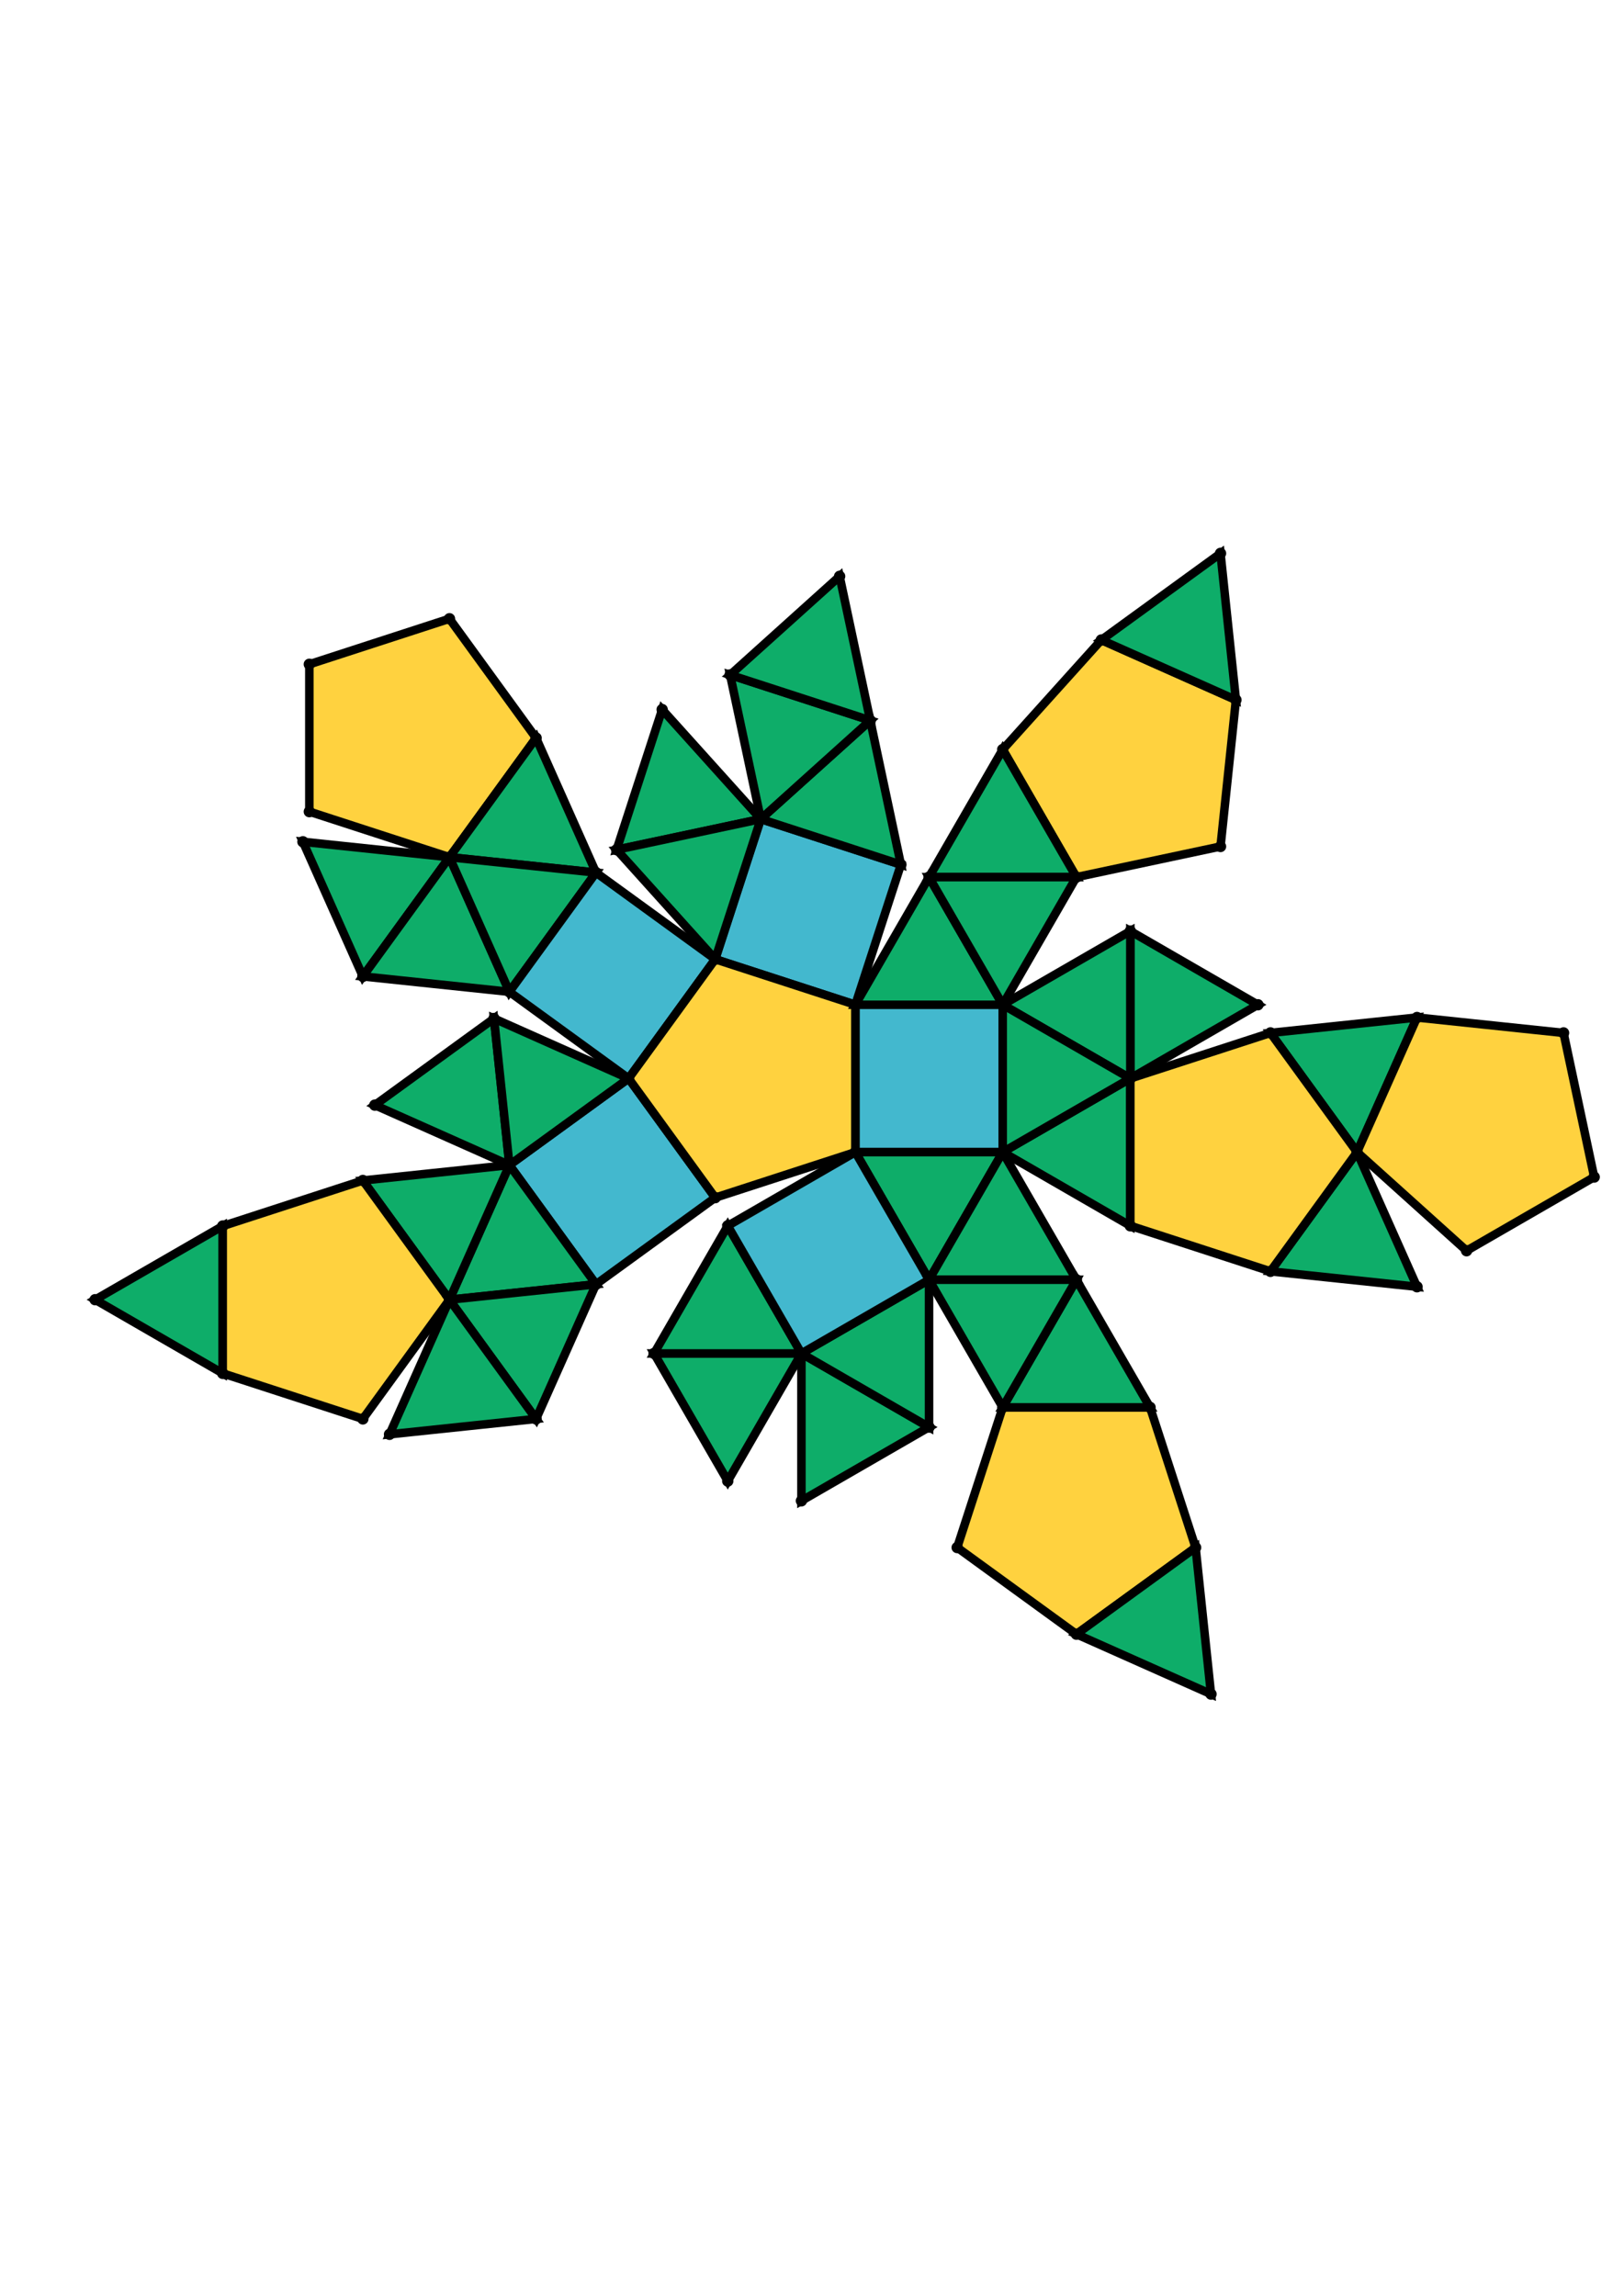 <?xml version="1.0" encoding="UTF-8" standalone="yes"?>
<!DOCTYPE svg PUBLIC "-//W3C//DTD SVG 1.0//EN" "http://www.w3.org/TR/2001/REC-SVG-20010904/DTD/svg10.dtd">
<!-- generated using polymake; Michael Joswig, Georg Loho, Benjamin Lorenz, Rico Raber; license CC BY-NC-SA 3.0; see polymake.org and matchthenet.de -->
<svg height="841pt" id="document" viewBox="0 -491.734 572 491.734" width="595pt" xmlns="http://www.w3.org/2000/svg" xmlns:svg="http://www.w3.org/2000/svg" xmlns:xlink="http://www.w3.org/1999/xlink">
	<title id="document_title">planar_net_</title>
	<polygon points="301.274,-244.367 353.173,-244.367 353.173,-296.267 301.274,-296.267 " style="fill: rgb(67,184,206); fill-opacity: 1; stroke: rgb(0,0,0); stroke-width: 3" />
	<polygon points="301.274,-244.367 327.224,-199.421 353.173,-244.367 " style="fill: rgb(14,173,105); fill-opacity: 1; stroke: rgb(0,0,0); stroke-width: 3" />
	<polygon points="379.123,-199.421 353.173,-244.367 327.224,-199.421 " style="fill: rgb(14,173,105); fill-opacity: 1; stroke: rgb(0,0,0); stroke-width: 3" />
	<polygon points="379.123,-341.213 429.888,-352.004 435.313,-403.619 387.901,-424.728 353.173,-386.159 " style="fill: rgb(255,210,63); fill-opacity: 1; stroke: rgb(0,0,0); stroke-width: 3" />
	<polygon points="447.479,-286.355 477.985,-244.367 499.094,-291.78 " style="fill: rgb(14,173,105); fill-opacity: 1; stroke: rgb(0,0,0); stroke-width: 3" />
	<polygon points="327.224,-341.213 379.123,-341.213 353.173,-386.159 " style="fill: rgb(14,173,105); fill-opacity: 1; stroke: rgb(0,0,0); stroke-width: 3" />
	<polygon points="301.274,-296.267 317.312,-345.626 267.952,-361.664 251.914,-312.305 " style="fill: rgb(67,184,206); fill-opacity: 1; stroke: rgb(0,0,0); stroke-width: 3" />
	<polygon points="267.952,-361.664 317.312,-345.626 306.521,-396.392 " style="fill: rgb(14,173,105); fill-opacity: 1; stroke: rgb(0,0,0); stroke-width: 3" />
	<polygon points="405.073,-154.475 353.173,-154.475 337.135,-105.115 379.123,-74.609 421.111,-105.115 " style="fill: rgb(255,210,63); fill-opacity: 1; stroke: rgb(0,0,0); stroke-width: 3" />
	<polygon points="327.224,-147.521 282.277,-173.471 282.277,-121.572 " style="fill: rgb(14,173,105); fill-opacity: 1; stroke: rgb(0,0,0); stroke-width: 3" />
	<polygon points="421.111,-105.115 379.123,-74.609 426.536,-53.5 " style="fill: rgb(14,173,105); fill-opacity: 1; stroke: rgb(0,0,0); stroke-width: 3" />
	<polygon points="158.312,-348.235 188.817,-390.223 158.312,-432.211 108.952,-416.173 108.952,-364.273 " style="fill: rgb(255,210,63); fill-opacity: 1; stroke: rgb(0,0,0); stroke-width: 3" />
	<polygon points="251.914,-228.329 221.409,-270.317 179.421,-239.811 209.927,-197.824 " style="fill: rgb(67,184,206); fill-opacity: 1; stroke: rgb(0,0,0); stroke-width: 3" />
	<polygon points="33.5,-192.399 78.446,-166.449 78.446,-218.348 " style="fill: rgb(14,173,105); fill-opacity: 1; stroke: rgb(0,0,0); stroke-width: 3" />
	<polygon points="158.312,-348.235 209.927,-342.81 188.817,-390.223 " style="fill: rgb(14,173,105); fill-opacity: 1; stroke: rgb(0,0,0); stroke-width: 3" />
	<polygon points="209.927,-197.824 179.421,-239.811 158.312,-192.399 " style="fill: rgb(14,173,105); fill-opacity: 1; stroke: rgb(0,0,0); stroke-width: 3" />
	<polygon points="127.806,-306.248 158.312,-348.235 106.696,-353.66 " style="fill: rgb(14,173,105); fill-opacity: 1; stroke: rgb(0,0,0); stroke-width: 3" />
	<polygon points="179.421,-239.811 173.996,-291.426 132.008,-260.921 " style="fill: rgb(14,173,105); fill-opacity: 1; stroke: rgb(0,0,0); stroke-width: 3" />
	<polygon points="179.421,-300.823 158.312,-348.235 127.806,-306.248 " style="fill: rgb(14,173,105); fill-opacity: 1; stroke: rgb(0,0,0); stroke-width: 3" />
	<polygon points="158.312,-192.399 179.421,-239.811 127.806,-234.386 " style="fill: rgb(14,173,105); fill-opacity: 1; stroke: rgb(0,0,0); stroke-width: 3" />
	<polygon points="179.421,-300.823 209.927,-342.81 158.312,-348.235 " style="fill: rgb(14,173,105); fill-opacity: 1; stroke: rgb(0,0,0); stroke-width: 3" />
	<polygon points="221.409,-270.317 173.996,-291.426 179.421,-239.811 " style="fill: rgb(14,173,105); fill-opacity: 1; stroke: rgb(0,0,0); stroke-width: 3" />
	<polygon points="158.312,-192.399 127.806,-234.386 78.446,-218.348 78.446,-166.449 127.806,-150.411 " style="fill: rgb(255,210,63); fill-opacity: 1; stroke: rgb(0,0,0); stroke-width: 3" />
	<polygon points="209.927,-197.824 158.312,-192.399 188.817,-150.411 " style="fill: rgb(14,173,105); fill-opacity: 1; stroke: rgb(0,0,0); stroke-width: 3" />
	<polygon points="188.817,-150.411 158.312,-192.399 137.202,-144.986 " style="fill: rgb(14,173,105); fill-opacity: 1; stroke: rgb(0,0,0); stroke-width: 3" />
	<polygon points="221.409,-270.317 251.914,-312.305 209.927,-342.81 179.421,-300.823 " style="fill: rgb(67,184,206); fill-opacity: 1; stroke: rgb(0,0,0); stroke-width: 3" />
	<polygon points="217.187,-350.874 267.952,-361.664 233.225,-400.233 " style="fill: rgb(14,173,105); fill-opacity: 1; stroke: rgb(0,0,0); stroke-width: 3" />
	<polygon points="251.914,-312.305 267.952,-361.664 217.187,-350.874 " style="fill: rgb(14,173,105); fill-opacity: 1; stroke: rgb(0,0,0); stroke-width: 3" />
	<polygon points="282.277,-173.471 230.378,-173.471 256.327,-128.525 " style="fill: rgb(14,173,105); fill-opacity: 1; stroke: rgb(0,0,0); stroke-width: 3" />
	<polygon points="256.327,-218.418 230.378,-173.471 282.277,-173.471 " style="fill: rgb(14,173,105); fill-opacity: 1; stroke: rgb(0,0,0); stroke-width: 3" />
	<polygon points="267.952,-361.664 306.521,-396.392 257.162,-412.429 " style="fill: rgb(14,173,105); fill-opacity: 1; stroke: rgb(0,0,0); stroke-width: 3" />
	<polygon points="306.521,-396.392 295.731,-447.157 257.162,-412.429 " style="fill: rgb(14,173,105); fill-opacity: 1; stroke: rgb(0,0,0); stroke-width: 3" />
	<polygon points="387.901,-424.728 435.313,-403.619 429.888,-455.234 " style="fill: rgb(14,173,105); fill-opacity: 1; stroke: rgb(0,0,0); stroke-width: 3" />
	<polygon points="301.274,-244.367 301.274,-296.267 251.914,-312.305 221.409,-270.317 251.914,-228.329 " style="fill: rgb(255,210,63); fill-opacity: 1; stroke: rgb(0,0,0); stroke-width: 3" />
	<polygon points="477.985,-244.367 447.479,-202.38 499.094,-196.955 " style="fill: rgb(14,173,105); fill-opacity: 1; stroke: rgb(0,0,0); stroke-width: 3" />
	<polygon points="477.985,-244.367 516.554,-209.64 561.5,-235.589 550.709,-286.355 499.094,-291.78 " style="fill: rgb(255,210,63); fill-opacity: 1; stroke: rgb(0,0,0); stroke-width: 3" />
	<polygon points="327.224,-199.421 282.277,-173.471 327.224,-147.521 " style="fill: rgb(14,173,105); fill-opacity: 1; stroke: rgb(0,0,0); stroke-width: 3" />
	<polygon points="301.274,-244.367 256.327,-218.418 282.277,-173.471 327.224,-199.421 " style="fill: rgb(67,184,206); fill-opacity: 1; stroke: rgb(0,0,0); stroke-width: 3" />
	<polygon points="405.073,-154.475 379.123,-199.421 353.173,-154.475 " style="fill: rgb(14,173,105); fill-opacity: 1; stroke: rgb(0,0,0); stroke-width: 3" />
	<polygon points="379.123,-199.421 327.224,-199.421 353.173,-154.475 " style="fill: rgb(14,173,105); fill-opacity: 1; stroke: rgb(0,0,0); stroke-width: 3" />
	<polygon points="301.274,-296.267 353.173,-296.267 327.224,-341.213 " style="fill: rgb(14,173,105); fill-opacity: 1; stroke: rgb(0,0,0); stroke-width: 3" />
	<polygon points="327.224,-341.213 353.173,-296.267 379.123,-341.213 " style="fill: rgb(14,173,105); fill-opacity: 1; stroke: rgb(0,0,0); stroke-width: 3" />
	<polygon points="398.12,-322.217 398.12,-270.317 443.066,-296.267 " style="fill: rgb(14,173,105); fill-opacity: 1; stroke: rgb(0,0,0); stroke-width: 3" />
	<polygon points="353.173,-296.267 398.12,-270.317 398.12,-322.217 " style="fill: rgb(14,173,105); fill-opacity: 1; stroke: rgb(0,0,0); stroke-width: 3" />
	<polygon points="398.12,-270.317 353.173,-244.367 398.12,-218.418 " style="fill: rgb(14,173,105); fill-opacity: 1; stroke: rgb(0,0,0); stroke-width: 3" />
	<polygon points="353.173,-296.267 353.173,-244.367 398.12,-270.317 " style="fill: rgb(14,173,105); fill-opacity: 1; stroke: rgb(0,0,0); stroke-width: 3" />
	<polygon points="398.12,-270.317 398.12,-218.418 447.479,-202.38 477.985,-244.367 447.479,-286.355 " style="fill: rgb(255,210,63); fill-opacity: 1; stroke: rgb(0,0,0); stroke-width: 3" />
	<circle cx="301.274" cy="-244.367" r="2" style="fill: rgb(0,0,0)" />
	<circle cx="353.173" cy="-244.367" r="2" style="fill: rgb(0,0,0)" />
	<circle cx="353.173" cy="-296.267" r="2" style="fill: rgb(0,0,0)" />
	<circle cx="301.274" cy="-296.267" r="2" style="fill: rgb(0,0,0)" />
	<circle cx="327.224" cy="-199.421" r="2" style="fill: rgb(0,0,0)" />
	<circle cx="251.914" cy="-312.305" r="2" style="fill: rgb(0,0,0)" />
	<circle cx="221.409" cy="-270.317" r="2" style="fill: rgb(0,0,0)" />
	<circle cx="251.914" cy="-228.329" r="2" style="fill: rgb(0,0,0)" />
	<circle cx="327.224" cy="-341.213" r="2" style="fill: rgb(0,0,0)" />
	<circle cx="398.12" cy="-270.317" r="2" style="fill: rgb(0,0,0)" />
	<circle cx="379.123" cy="-199.421" r="2" style="fill: rgb(0,0,0)" />
	<circle cx="256.327" cy="-218.418" r="2" style="fill: rgb(0,0,0)" />
	<circle cx="282.277" cy="-173.471" r="2" style="fill: rgb(0,0,0)" />
	<circle cx="317.312" cy="-345.626" r="2" style="fill: rgb(0,0,0)" />
	<circle cx="267.952" cy="-361.664" r="2" style="fill: rgb(0,0,0)" />
	<circle cx="179.421" cy="-239.811" r="2" style="fill: rgb(0,0,0)" />
	<circle cx="209.927" cy="-197.824" r="2" style="fill: rgb(0,0,0)" />
	<circle cx="209.927" cy="-342.81" r="2" style="fill: rgb(0,0,0)" />
	<circle cx="179.421" cy="-300.823" r="2" style="fill: rgb(0,0,0)" />
	<circle cx="379.123" cy="-341.213" r="2" style="fill: rgb(0,0,0)" />
	<circle cx="398.12" cy="-322.217" r="2" style="fill: rgb(0,0,0)" />
	<circle cx="398.12" cy="-218.418" r="2" style="fill: rgb(0,0,0)" />
	<circle cx="353.173" cy="-154.475" r="2" style="fill: rgb(0,0,0)" />
	<circle cx="230.378" cy="-173.471" r="2" style="fill: rgb(0,0,0)" />
	<circle cx="327.224" cy="-147.521" r="2" style="fill: rgb(0,0,0)" />
	<circle cx="306.521" cy="-396.392" r="2" style="fill: rgb(0,0,0)" />
	<circle cx="217.187" cy="-350.874" r="2" style="fill: rgb(0,0,0)" />
	<circle cx="158.312" cy="-192.399" r="2" style="fill: rgb(0,0,0)" />
	<circle cx="173.996" cy="-291.426" r="2" style="fill: rgb(0,0,0)" />
	<circle cx="158.312" cy="-348.235" r="2" style="fill: rgb(0,0,0)" />
	<circle cx="353.173" cy="-386.159" r="2" style="fill: rgb(0,0,0)" />
	<circle cx="443.066" cy="-296.267" r="2" style="fill: rgb(0,0,0)" />
	<circle cx="447.479" cy="-202.38" r="2" style="fill: rgb(0,0,0)" />
	<circle cx="477.985" cy="-244.367" r="2" style="fill: rgb(0,0,0)" />
	<circle cx="447.479" cy="-286.355" r="2" style="fill: rgb(0,0,0)" />
	<circle cx="405.073" cy="-154.475" r="2" style="fill: rgb(0,0,0)" />
	<circle cx="256.327" cy="-128.525" r="2" style="fill: rgb(0,0,0)" />
	<circle cx="282.277" cy="-121.572" r="2" style="fill: rgb(0,0,0)" />
	<circle cx="257.162" cy="-412.429" r="2" style="fill: rgb(0,0,0)" />
	<circle cx="233.225" cy="-400.233" r="2" style="fill: rgb(0,0,0)" />
	<circle cx="127.806" cy="-234.386" r="2" style="fill: rgb(0,0,0)" />
	<circle cx="188.817" cy="-150.411" r="2" style="fill: rgb(0,0,0)" />
	<circle cx="132.008" cy="-260.921" r="2" style="fill: rgb(0,0,0)" />
	<circle cx="188.817" cy="-390.223" r="2" style="fill: rgb(0,0,0)" />
	<circle cx="127.806" cy="-306.248" r="2" style="fill: rgb(0,0,0)" />
	<circle cx="429.888" cy="-352.004" r="2" style="fill: rgb(0,0,0)" />
	<circle cx="435.313" cy="-403.619" r="2" style="fill: rgb(0,0,0)" />
	<circle cx="387.901" cy="-424.728" r="2" style="fill: rgb(0,0,0)" />
	<circle cx="499.094" cy="-291.78" r="2" style="fill: rgb(0,0,0)" />
	<circle cx="499.094" cy="-196.955" r="2" style="fill: rgb(0,0,0)" />
	<circle cx="337.135" cy="-105.115" r="2" style="fill: rgb(0,0,0)" />
	<circle cx="379.123" cy="-74.609" r="2" style="fill: rgb(0,0,0)" />
	<circle cx="421.111" cy="-105.115" r="2" style="fill: rgb(0,0,0)" />
	<circle cx="295.731" cy="-447.157" r="2" style="fill: rgb(0,0,0)" />
	<circle cx="78.446" cy="-218.348" r="2" style="fill: rgb(0,0,0)" />
	<circle cx="78.446" cy="-166.449" r="2" style="fill: rgb(0,0,0)" />
	<circle cx="127.806" cy="-150.411" r="2" style="fill: rgb(0,0,0)" />
	<circle cx="137.202" cy="-144.986" r="2" style="fill: rgb(0,0,0)" />
	<circle cx="158.312" cy="-432.211" r="2" style="fill: rgb(0,0,0)" />
	<circle cx="108.952" cy="-416.173" r="2" style="fill: rgb(0,0,0)" />
	<circle cx="108.952" cy="-364.273" r="2" style="fill: rgb(0,0,0)" />
	<circle cx="106.696" cy="-353.66" r="2" style="fill: rgb(0,0,0)" />
	<circle cx="429.888" cy="-455.234" r="2" style="fill: rgb(0,0,0)" />
	<circle cx="516.554" cy="-209.64" r="2" style="fill: rgb(0,0,0)" />
	<circle cx="561.5" cy="-235.589" r="2" style="fill: rgb(0,0,0)" />
	<circle cx="550.709" cy="-286.355" r="2" style="fill: rgb(0,0,0)" />
	<circle cx="426.536" cy="-53.5" r="2" style="fill: rgb(0,0,0)" />
	<circle cx="33.5" cy="-192.399" r="2" style="fill: rgb(0,0,0)" />
	<!-- 
	Generated using the Perl SVG Module V2.64
	by Ronan Oger
	Info: http://www.roitsystems.com/
 -->
</svg>